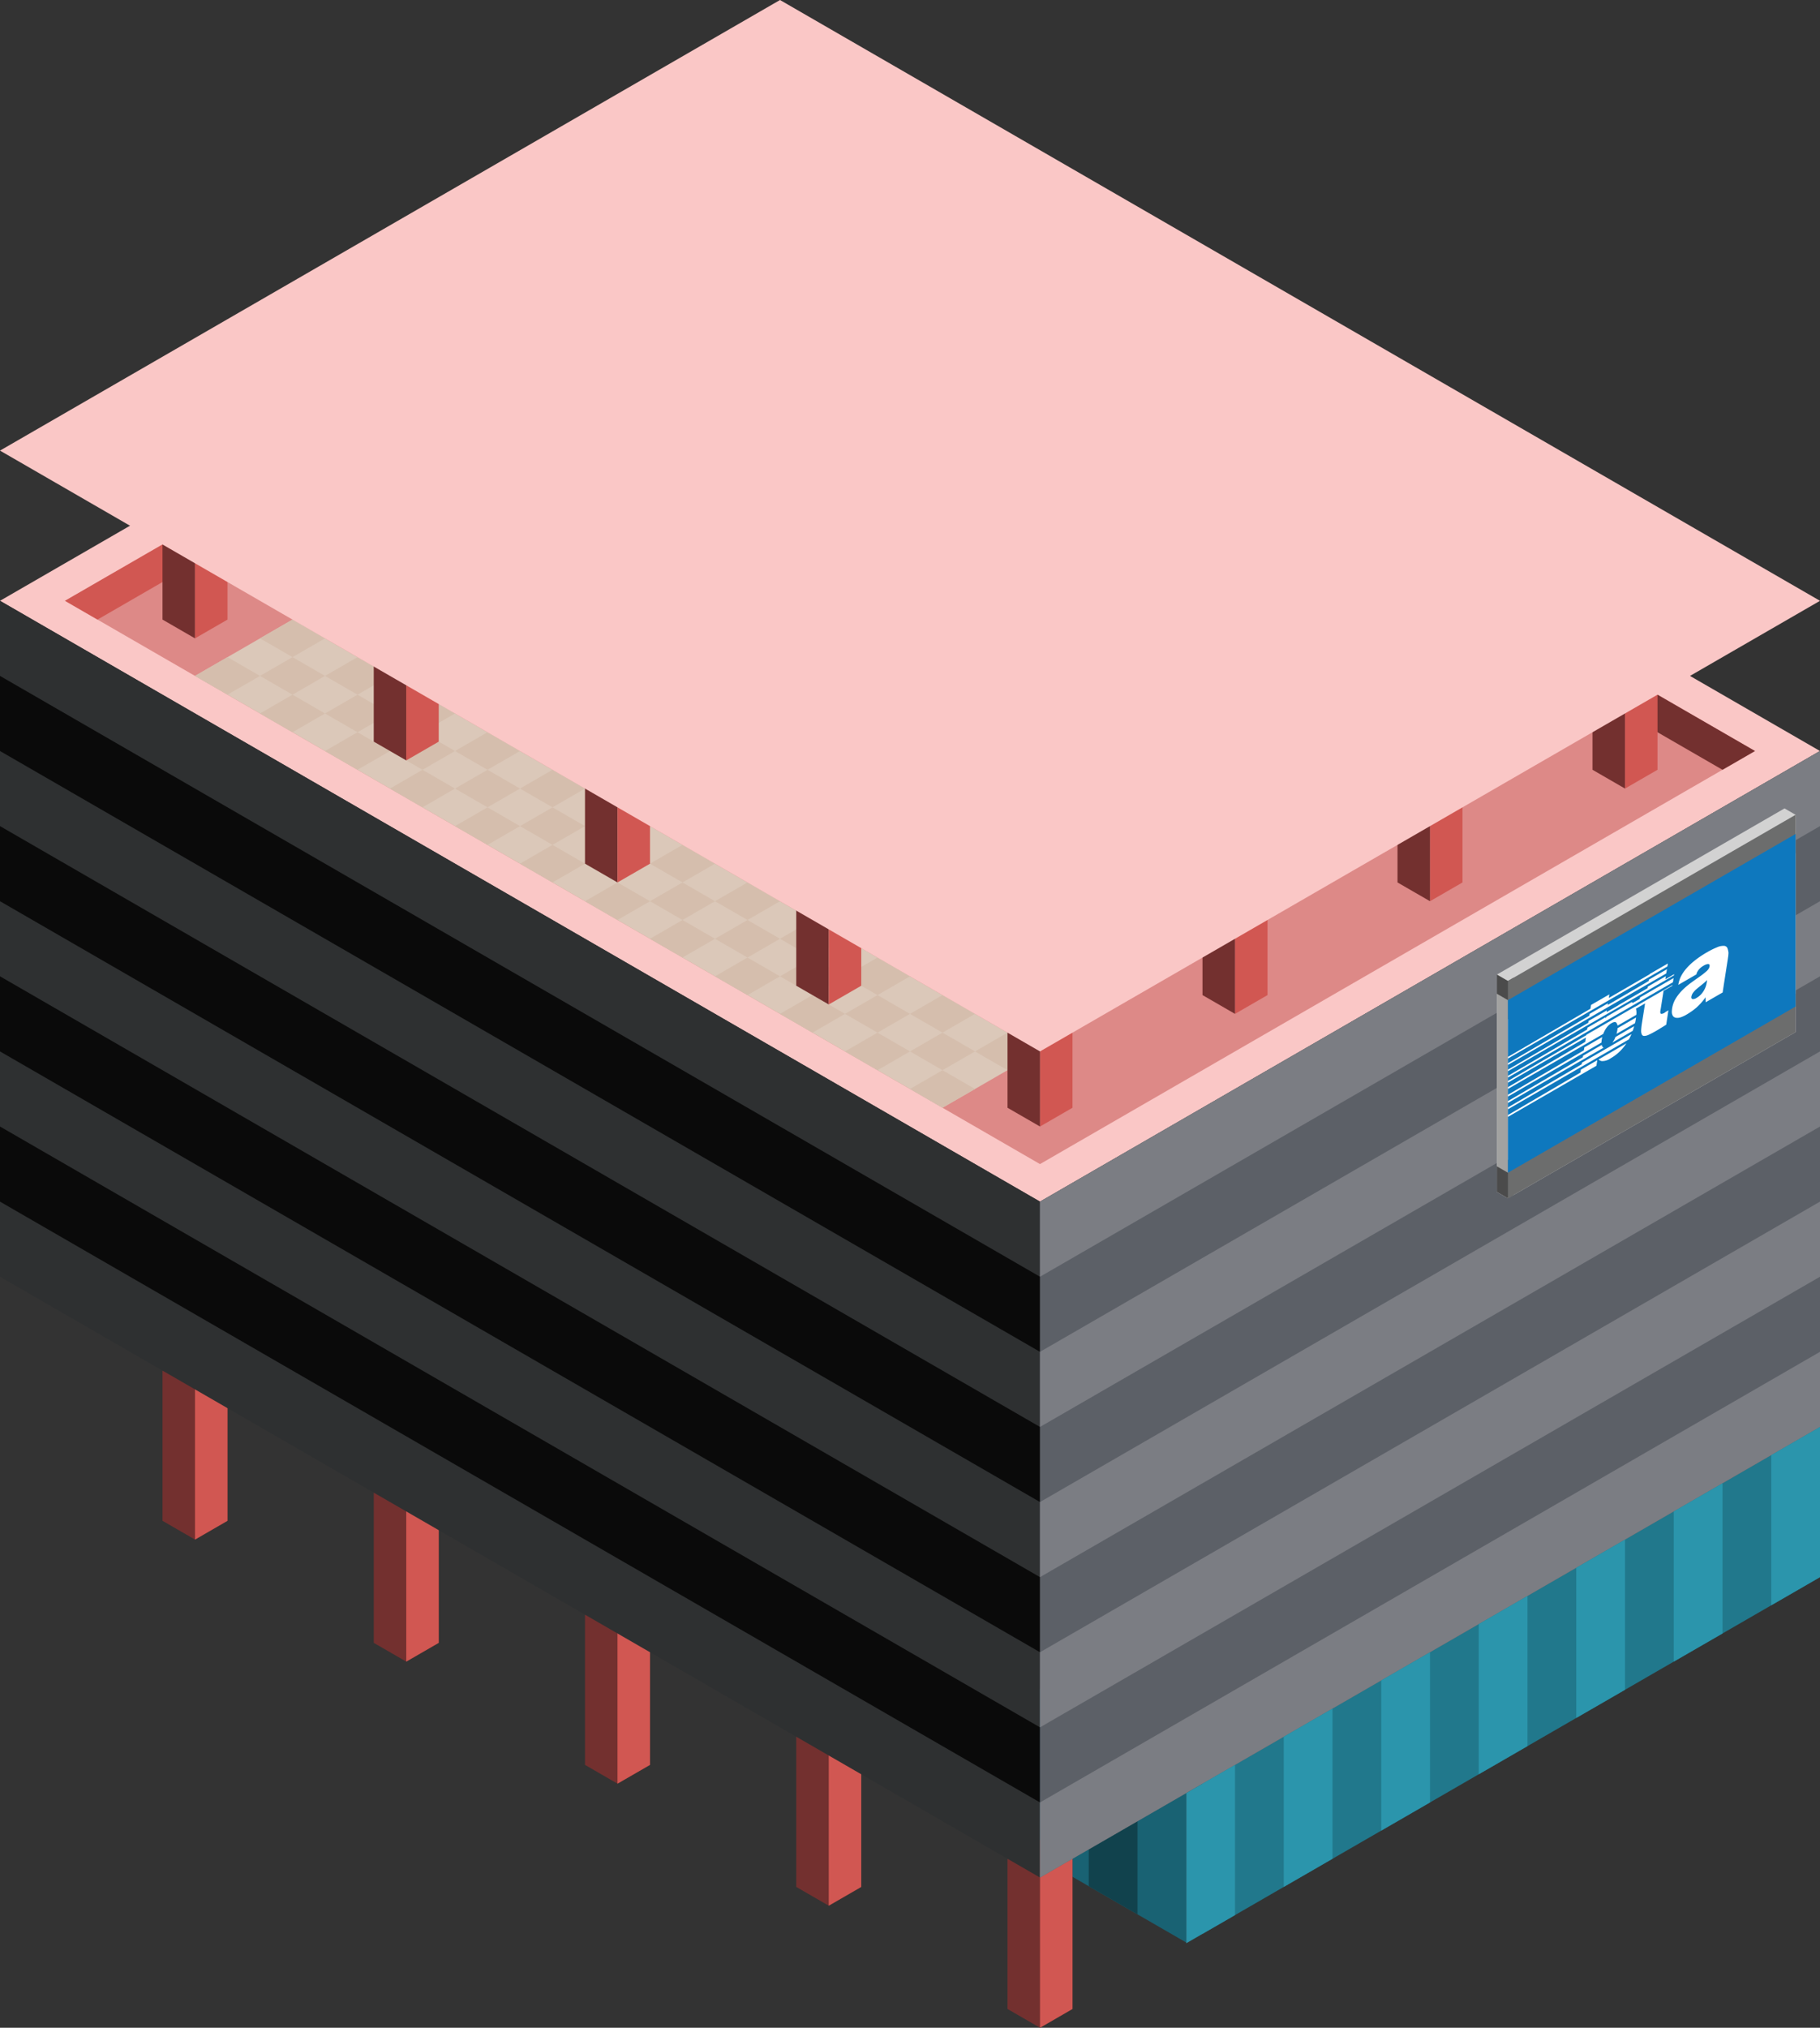 <svg id="Layer_1" data-name="Layer 1" xmlns="http://www.w3.org/2000/svg" xmlns:xlink="http://www.w3.org/1999/xlink" viewBox="0 0 280 311.769">
  <rect x="0" y="0" width="280" height="311.769" fill="#333333" stroke="none"/>
  <defs>
    <style>
      .cls-1 {
        fill: none;
      }

      .curtain-L-prim-light {
        fill: #196273;
      }

      .exterior-L-prim {
        fill: #73302f;
      }

      .exterior-R-prim {
        fill: #d15752;
      }

      .curtain-L-prim-dark {
        fill: #11424d;
      }

      .top-light {
        fill: #fac7c6;
      }

      .top-prim {
        fill: #dd8987;
      }

      .cls-2 {
        fill: #dbc8b9;
      }

      .curtain-R-prim-dark {
        fill: #21788c;
      }

      .cls-3 {
        fill: #d5bead;
      }

      .cls-4 {
        fill: #2e3031;
      }

      .cls-5 {
        fill: #0a0a0a;
      }

      .cls-6 {
        fill: #5c6067;
      }

      .cls-7 {
        fill: #7b7d83;
      }

      .curtain-R-prim-light {
        fill: #2b95ac;
      }

      .cls-8 {
        fill: #d2d2d2;
      }

      .cls-9 {
        fill: #a2a2a1;
      }

      .cls-10 {
        fill: #4b4b4b;
      }

      .cls-11 {
        fill: #6c6d6d;
      }

      .cls-12 {
        fill: #0e78be;
      }

      .cls-13 {
        clip-path: url(#clip-path);
      }

      .cls-14 {
        fill: #fff;
      }
    </style>
    <clipPath id="clip-path">
      <polygon class="cls-1" points="276.243 128.225 231.99 153.774 231.99 180.307 276.243 154.757 276.243 128.225"/>
    </clipPath>
  </defs>
  <title>Artboard 72</title>
  <g id="root">
    <g>
      <path id="windows-L4" class="curtain-L-prim-light" d="M182.5,272.685v25.981l-30-17.32V255.364Z"/>
      <path id="body-L1" class="exterior-L-prim" d="M35,210.733H25v23.094l5,2.887,5-2.887Z"/>
      <path id="body-R2" class="exterior-R-prim" d="M30,236.714V210.733l5,2.887v20.207Z"/>
      <path id="Path" class="curtain-L-prim-dark" d="M167.5,290.005v-23.094l7.5,4.33v23.094Z"/>
      <path id="body-L1-2" data-name="body-L1" class="exterior-L-prim" d="M67.5,229.497h-10v23.094l5,2.887,5-2.887Z"/>
      <path id="body-R2-2" data-name="body-R2" class="exterior-R-prim" d="M62.5,255.477V229.497l5,2.887v20.207Z"/>
      <path id="body-L1-3" data-name="body-L1" class="exterior-L-prim" d="M100,248.261H90v23.094l5,2.887,5-2.887Z"/>
      <path id="body-R2-3" data-name="body-R2" class="exterior-R-prim" d="M95,274.241V248.148l5,2.887v20.32Z"/>
      <path id="body-L1-4" data-name="body-L1" class="exterior-L-prim" d="M132.5,267.024l-10-6v29.094l5,2.887,5-2.886Z"/>
      <path id="body-R2-4" data-name="body-R2" class="exterior-R-prim" d="M127.5,293.005V263.911l5,2.887v23.32Z"/>
      <path id="body-L1-5" data-name="body-L1" class="exterior-L-prim" d="M160,311.769l5-2.887V280.015l-5,2.887-5-2.887v28.867Z"/>
      <path id="body-R2-5" data-name="body-R2" class="exterior-R-prim" d="M160,282.902l5-2.887v28.867l-5,2.887Z"/>
      <path id="top-T1" class="top-light" d="M160,184.752,280,115.47,120,23.094,0,92.376Z"/>
      <path id="top-T2" class="top-prim" d="M10,92.376,120,28.868,270,115.47,160,178.979Z"/>
      <path id="Path-2" data-name="Path" class="exterior-L-prim" d="M130,40.415V34.641L270,115.47l-5,2.887Z"/>
      <path id="Path-3" data-name="Path" class="exterior-R-prim" d="M120,28.868V34.641L15,95.263,10,92.376Z"/>
      <path id="Path-4" data-name="Path" class="cls-2" d="M30,103.923l115,66.395,15-8.66L45,95.263Z"/>
      <path id="body-L1-6" data-name="body-L1" class="exterior-L-prim" d="M30,80.829l-5-2.887v17.32L30,98.15Z"/>
      <path id="body-R2-6" data-name="body-R2" class="exterior-R-prim" d="M30,98.15v-17.32l5-2.887v17.32Z"/>
      <path id="body-L1-7" data-name="body-L1" class="exterior-R-prim" d="M250,103.923l5-2.887v17.32l-5,2.887Z"/>
      <path id="body-R2-7" data-name="body-R2" class="exterior-L-prim" d="M250,121.243v-17.32l-5-2.887v17.32Z"/>
      <path id="windows-R1" class="curtain-R-prim-dark" d="M185,268.468,280,213.62v28.868l-95,54.848Z"/>
      <path id="Path-5" data-name="Path" class="cls-3" d="M75,129.904l5-2.887L75,124.13l-5,2.887Z"/>
      <path id="Path-6" data-name="Path" class="cls-3" d="M65,124.13l5-2.887-5-2.887-5,2.887Z"/>
      <path id="Path-7" data-name="Path" class="cls-3" d="M115,152.998l5-2.887-5-2.887-5,2.887Z"/>
      <path id="Path-8" data-name="Path" class="cls-3" d="M135,164.545l5-2.887-5-2.887-5,2.887Z"/>
      <path id="Path-9" data-name="Path" class="cls-3" d="M145,170.319l5-2.887-5-2.887-5,2.887Z"/>
      <path id="Path-10" data-name="Path" class="cls-3" d="M45,112.583l5-2.887L45,106.81l-5,2.887Z"/>
      <path id="Path-11" data-name="Path" class="cls-3" d="M95,141.451l5-2.887-5-2.887-5,2.887Z"/>
      <path id="Path-12" data-name="Path" class="cls-3" d="M35,106.81l5-2.887-5-2.887-5,2.887Z"/>
      <path id="Path-13" data-name="Path" class="cls-3" d="M85,135.678l5-2.887-5-2.887-5,2.887Z"/>
      <path id="Path-14" data-name="Path" class="cls-3" d="M55,118.357l5-2.887-5-2.887L50,115.47Z"/>
      <path id="Path-15" data-name="Path" class="cls-3" d="M105,147.225l5-2.887-5-2.887-5,2.887Z"/>
      <path id="Path-16" data-name="Path" class="cls-3" d="M125,158.772l5-2.887-5-2.887-5,2.887Z"/>
      <path id="Path-17" data-name="Path" class="cls-3" d="M85,129.904l5-2.887L85,124.13l-5,2.887Z"/>
      <path id="Path-18" data-name="Path" class="cls-3" d="M75,124.13l5-2.887-5-2.887-5,2.887Z"/>
      <path id="Path-19" data-name="Path" class="cls-3" d="M125,152.998l5-2.887-5-2.887-5,2.887Z"/>
      <path id="Path-20" data-name="Path" class="cls-3" d="M145,164.545l5-2.887-5-2.887-5,2.887Z"/>
      <path id="Path-21" data-name="Path" class="cls-3" d="M55,112.583l5-2.887L55,106.81l-5,2.887Z"/>
      <path id="Path-22" data-name="Path" class="cls-3" d="M105,141.451l5-2.887-5-2.887-5,2.887Z"/>
      <path id="Path-23" data-name="Path" class="cls-3" d="M45,106.81l5-2.887-5-2.887-5,2.887Z"/>
      <path id="Path-24" data-name="Path" class="cls-3" d="M95,135.677l5-2.887-5-2.887-5,2.887Z"/>
      <path id="Path-25" data-name="Path" class="cls-3" d="M65,118.357l5-2.887-5-2.887L60,115.47Z"/>
      <path id="Path-26" data-name="Path" class="cls-3" d="M115,147.225l5-2.887-5-2.887-5,2.887Z"/>
      <path id="Path-27" data-name="Path" class="cls-3" d="M135,158.771l5-2.887-5-2.887-5,2.887Z"/>
      <path id="Path-28" data-name="Path" class="cls-3" d="M85,124.13l5-2.887-5-2.887-5,2.887Z"/>
      <path id="Path-29" data-name="Path" class="cls-3" d="M75,118.357l5-2.887-5-2.887L70,115.47Z"/>
      <path id="Path-30" data-name="Path" class="cls-3" d="M125,147.225l5-2.887-5-2.887-5,2.887Z"/>
      <path id="Path-31" data-name="Path" class="cls-3" d="M145,158.772l5-2.887-5-2.887-5,2.887Z"/>
      <path id="Path-32" data-name="Path" class="cls-3" d="M155,164.545l5-2.887-5-2.887-5,2.887Z"/>
      <path id="Path-33" data-name="Path" class="cls-3" d="M55,106.81l5-2.887-5-2.887-5,2.887Z"/>
      <path id="Path-34" data-name="Path" class="cls-3" d="M105,135.677l5-2.887-5-2.887-5,2.887Z"/>
      <path id="Path-35" data-name="Path" class="cls-3" d="M45,101.036,50,98.15l-5-2.887L40,98.15Z"/>
      <path id="Path-36" data-name="Path" class="cls-3" d="M95,129.904l5-2.887L95,124.13l-5,2.887Z"/>
      <path id="Path-37" data-name="Path" class="cls-3" d="M65,112.583l5-2.887L65,106.81l-5,2.887Z"/>
      <path id="Path-38" data-name="Path" class="cls-3" d="M115,141.451l5-2.887-5-2.887-5,2.887Z"/>
      <path id="Path-39" data-name="Path" class="cls-3" d="M135,152.998l5-2.887-5-2.887-5,2.887Z"/>
      <path id="windows-L4-2" data-name="windows-L4" class="cls-4" d="M0,196.299l160,92.376V184.752L0,92.376Z"/>
      <path id="windows-L1" class="cls-5" d="M0,115.47V103.923l160,92.376v11.547Z"/>
      <path id="windows-L1-2" data-name="windows-L1" class="cls-5" d="M0,161.658v-11.547l160,92.376v11.547Z"/>
      <path id="windows-L1-3" data-name="windows-L1" class="cls-5" d="M0,138.564v-11.547l160,92.376V230.94Z"/>
      <path id="windows-L1-4" data-name="windows-L1" class="cls-5" d="M0,184.752v-11.547l160,92.376v11.547Z"/>
      <path id="windows-R1-2" data-name="windows-R1" class="cls-6" d="M280,115.47V219.393l-120,69.282V184.752Z"/>
      <path id="windows-R4" class="cls-7" d="M160,184.752,280,115.47v11.547l-120,69.282Z"/>
      <path id="windows-R4-2" data-name="windows-R4" class="cls-7" d="M160,207.846l120-69.282v11.547L160,219.393Z"/>
      <path id="windows-R4-3" data-name="windows-R4" class="cls-7" d="M160,230.94l120-69.282v11.547L160,242.487Z"/>
      <path id="windows-R4-4" data-name="windows-R4" class="cls-7" d="M160,254.034l120-69.282v11.547L160,265.581Z"/>
      <path id="windows-R4-5" data-name="windows-R4" class="cls-7" d="M160,277.128l120-69.282v11.547l-120,69.282Z"/>
      <path id="body-L1-8" data-name="body-L1" class="exterior-L-prim" d="M62.5,99.367l-5-2.887v17.547l5,2.887Z"/>
      <path id="body-R2-8" data-name="body-R2" class="exterior-R-prim" d="M62.5,116.913v-14.547l5-3.113v14.774Z"/>
      <path id="body-L1-9" data-name="body-L1" class="exterior-L-prim" d="M95,118.357,90,115.47v17.32l5,2.887Z"/>
      <path id="body-R2-9" data-name="body-R2" class="exterior-R-prim" d="M95,135.677V118.357l5-2.887v17.32Z"/>
      <path id="body-L1-10" data-name="body-L1" class="exterior-L-prim" d="M127.5,136.894l-5-2.887v17.547l5,2.887Z"/>
      <path id="body-R2-10" data-name="body-R2" class="exterior-R-prim" d="M127.5,154.441v-14.547l5-3.113v14.774Z"/>
      <path id="body-R2-11" data-name="body-R2" class="exterior-R-prim" d="M160,155.885l5-2.887v17.321l-5,2.887Z"/>
      <path id="body-L1-11" data-name="body-L1" class="exterior-L-prim" d="M160,173.205v-17.32l-5-2.887v17.321Z"/>
      <path id="body-R2-12" data-name="body-R2" class="exterior-R-prim" d="M190,138.564l5-2.887v17.32l-5,2.887Z"/>
      <path id="body-L1-12" data-name="body-L1" class="exterior-L-prim" d="M190,155.885V138.564l-5,2.887v11.547Z"/>
      <path id="body-R2-13" data-name="body-R2" class="exterior-R-prim" d="M220,121.244l5-2.887v17.321l-5,2.887Z"/>
      <path id="body-L1-13" data-name="body-L1" class="exterior-L-prim" d="M220,138.564v-17.32l-5-2.887v17.321Z"/>
      <path id="anchor_0_161.658_280" class="top-light" d="M160,161.658,0,69.282,120,0,280,92.376Z"/>
      <path id="Path-40" data-name="Path" class="curtain-R-prim-light" d="M265,251.148v-23.094l-7.5,4.33v23.094Z"/>
      <path id="Path-41" data-name="Path" class="curtain-R-prim-light" d="M235,268.468v-23.094l-7.5,4.33v23.094Z"/>
      <path id="Path-42" data-name="Path" class="curtain-R-prim-light" d="M205,285.788v-23.094l-7.5,4.33v23.094Z"/>
      <path id="Path-43" data-name="Path" class="curtain-R-prim-light" d="M280,242.487v-23.094l-7.5,4.33v23.094Z"/>
      <path id="Path-44" data-name="Path" class="curtain-R-prim-light" d="M250,259.808v-23.094l-7.5,4.33v23.094Z"/>
      <path id="Path-45" data-name="Path" class="curtain-R-prim-light" d="M220,277.128v-23.094l-7.5,4.33v23.094Z"/>
      <path id="Path-46" data-name="Path" class="curtain-R-prim-light" d="M190,294.449v-23.094l-7.5,4.33v23.094Z"/>
    </g>
    <g id="Group">
      <g id="Group-2" data-name="Group">
        <path id="Path-47" data-name="Path" class="cls-8" d="M230.288,149.844v33.411l1.702.982,44.253-25.55v-33.41l-1.702-.983Z"/>
        <path id="Path-48" data-name="Path" class="cls-9" d="M230.288,149.844l1.702.982v33.411l-1.702-.982Z"/>
        <path id="Path-49" data-name="Path" class="cls-10" d="M232.841,179.815l-.851.492-1.702-.983v3.931l1.702.982.851-.492Z"/>
        <path id="Path-50" data-name="Path" class="cls-10" d="M232.841,150.335v2.948l-.851.491-1.702-.982v-2.948l1.702.982Z"/>
        <path id="Path-51" data-name="Path" class="cls-11" d="M276.243,152.792l-44.253,25.55v5.896l44.253-25.55Z"/>
        <path id="Path-52" data-name="Path" class="cls-11" d="M276.243,125.277v5.896l-44.253,25.55V150.826Z"/>
      </g>
      <path id="Mask" class="cls-12" d="M276.243,128.225,231.99,153.774v26.533l44.253-25.55Z"/>
      <g class="cls-13">
        <g id="Group-3" data-name="Group">
          <path id="Path-53" data-name="Path" class="cls-1" d="M247.335,154.517l6.317-3.687.02-.206-6.298,3.636Z"/>
          <path id="Path-54" data-name="Path" class="cls-1" d="M247.16,155.592l1.755-1.013c.097-.056.195-.132.292-.188.078-.046.137-.079.214-.124l4.056-2.361.039-.238-6.298,3.637Z"/>
          <path id="Path-55" data-name="Path" class="cls-1" d="M246.595,161.008a.379.379,0,0,0,.117.07l1.346-.777a3.685,3.685,0,0,0,.312-.492c.059-.112.117-.243.176-.374L246.438,160.65v.059A.51.51,0,0,0,246.595,161.008Z"/>
          <path id="Path-56" data-name="Path" class="cls-1" d="M246.399,160.029c0,.078-.02.186-.02.265l2.301-1.329a3.014,3.014,0,0,0,.117-.535c.02-.109.02-.226.039-.335l-2.34,1.351c-.019.108-.039.198-.059.306C246.419,159.842,246.419,159.92,246.399,160.029Z"/>
          <path id="Path-57" data-name="Path" class="cls-1" d="M248.642,157.252c-.137-.155-.39-.125-.741.077a2.519,2.519,0,0,0-.585.474,3.034,3.034,0,0,0-.429.618,4.215,4.215,0,0,0-.253.555l2.184-1.261A.611.611,0,0,0,248.642,157.252Z"/>
          <path id="Path-58" data-name="Path" class="cls-1" d="M251.566,154.784l.565-.326v-.02l-.565.346Z"/>
          <path id="Path-59" data-name="Path" class="cls-1" d="M247.004,156.599c.059-.092.117-.184.195-.288l-.156.09Z"/>
          <path id="Path-60" data-name="Path" class="cls-1" d="M251.059,154.121c.04.036.097.06.137.097l1.072-.62.039-.217-1.267.732Z"/>
          <path id="Path-61" data-name="Path" class="cls-1" d="M261.101,151.989a4.353,4.353,0,0,0-.585.592,1.875,1.875,0,0,0-.214.357,1.368,1.368,0,0,0-.097.349v.078a.246.246,0,0,0,.059.181.277.277,0,0,0,.156.085,1.122,1.122,0,0,0,.605-.193,2.993,2.993,0,0,0,.662-.519,3.162,3.162,0,0,0,.488-.671,4.581,4.581,0,0,0,.312-.745,4.32,4.32,0,0,0,.156-.792,8.374,8.374,0,0,1-.78.704A7.813,7.813,0,0,0,261.101,151.989Z"/>
          <path id="Path-62" data-name="Path" class="cls-14" d="M246.438,163.146a2.251,2.251,0,0,0,1.346-.426,6.897,6.897,0,0,0,1.521-1.17,8.336,8.336,0,0,0,.916-1.134l-4.29,2.477A.872.872,0,0,0,246.438,163.146Z"/>
          <path id="Path-63" data-name="Path" class="cls-14" d="M248.369,159.809a3.722,3.722,0,0,1-.312.492l3.139-1.813c0-.019.019-.05.019-.069.078-.221.137-.43.195-.639l-2.886,1.666A2.408,2.408,0,0,1,248.369,159.809Z"/>
          <path id="Path-64" data-name="Path" class="cls-14" d="M243.338,163.629,220.465,177.01l-.097.251L245.814,162.57l4.777-2.758a6.646,6.646,0,0,0,.409-.822l-7.624,4.402Z"/>
          <path id="Path-65" data-name="Path" class="cls-14" d="M248.817,158.418c-.04.178-.078.357-.117.536l2.846-1.643c.04-.198.097-.427.117-.614.02-.089.02-.167.039-.256l-2.846,1.643C248.837,158.212,248.837,158.31,248.817,158.418Z"/>
          <path id="Path-66" data-name="Path" class="cls-14" d="M243.143,164.912l-22.97,13.437-.097.251,25.544-14.748v-.097l.117-.75-2.535,1.464Z"/>
          <path id="Path-67" data-name="Path" class="cls-14" d="M255.603,155.885a.229.229,0,0,1-.137-.077.502.502,0,0,1-.039-.192.66.66,0,0,1,.019-.187,1.863,1.863,0,0,1,.04-.257l.448-2.833,1.346-.777.019-.109-5.167,2.983v.02l-.565.326v-.019l-7.507,4.334v.059l-21.937,12.801-.097.251,21.956-12.676-.098.661-22.248,13.021-.097.251,24.277-14.016.838-.484a4.798,4.798,0,0,1,.254-.556,3.635,3.635,0,0,1,.429-.618,2.299,2.299,0,0,1,.585-.474c.37-.214.605-.232.741-.077a1.089,1.089,0,0,1,.195.453l2.886-1.666c0-.078.019-.168.019-.245a2.653,2.653,0,0,0-.078-.697l1.404-.81-.468,2.941c-.04.257-.078.513-.098.72-.019.186-.039.393-.039.568a1.297,1.297,0,0,0,.117.576.386.386,0,0,0,.37.195,1.666,1.666,0,0,0,.682-.18c.351-.163.722-.357,1.073-.56.234-.136.468-.27.741-.447.273-.158.566-.346.877-.546l.332-2.2-.449.259A1.058,1.058,0,0,1,255.603,155.885Z"/>
          <path id="Compound_Path" data-name="Compound Path" class="cls-14" d="M265.743,145.742a.572.572,0,0,0-.507-.312,2.313,2.313,0,0,0-.995.184,12.447,12.447,0,0,0-1.618.798,14.986,14.986,0,0,0-1.871,1.256,9.718,9.718,0,0,0-1.326,1.253,6.03,6.03,0,0,0-.838,1.244,4.661,4.661,0,0,0-.39,1.259l2.788-1.61a1.312,1.312,0,0,1,.195-.483,1.93,1.93,0,0,1,.292-.383,1.959,1.959,0,0,1,.332-.289,3.197,3.197,0,0,1,.332-.211,1.525,1.525,0,0,1,.254-.127,1.651,1.651,0,0,1,.292-.091.485.485,0,0,1,.234.02.175.175,0,0,1,.078.072.257.257,0,0,1,.02.125v.117a1.103,1.103,0,0,1-.156.402,1.873,1.873,0,0,1-.312.356,11.204,11.204,0,0,1-1.014.799c-.389.284-.819.571-1.287.919a11.674,11.674,0,0,0-1.306,1.085,7.223,7.223,0,0,0-1.092,1.332,4.116,4.116,0,0,0-.605,1.636,3.793,3.793,0,0,0-.039.452,1.186,1.186,0,0,0,.176.678.732.732,0,0,0,.487.265,1.556,1.556,0,0,0,.722-.085,4.409,4.409,0,0,0,.877-.409,10.355,10.355,0,0,0,1.521-1.073,9.156,9.156,0,0,0,1.405-1.59l.019.769,2.613-1.509.176-1.174.585-3.75c.039-.218.059-.443.097-.641.02-.187.039-.393.039-.568A2.966,2.966,0,0,0,265.743,145.742Zm-3.256,5.741a3.479,3.479,0,0,1-.312.746,3.707,3.707,0,0,1-.488.671,2.955,2.955,0,0,1-.662.519.977.977,0,0,1-.605.193.206.206,0,0,1-.156-.086.245.245,0,0,1-.059-.18v-.059a1.368,1.368,0,0,1,.097-.349,1.395,1.395,0,0,1,.214-.357,3.482,3.482,0,0,1,.585-.592c.234-.193.468-.387.741-.603a7.646,7.646,0,0,0,.779-.703A3.765,3.765,0,0,1,262.486,151.482Z"/>
          <path id="Path-68" data-name="Path" class="cls-14" d="M246.711,161.078c-.039-.017-.078-.053-.117-.07a.51.51,0,0,1-.157-.299V160.65l-2.885,1.666-.039.237-22.658,13.258-.098.251,25.447-14.692Z"/>
          <path id="Path-69" data-name="Path" class="cls-14" d="M246.379,160.294a1.244,1.244,0,0,1,.02-.265,1.494,1.494,0,0,1,.039-.276c.02-.108.04-.198.059-.306l-2.749,1.587-.078.455L221.245,174.61l-.097.251L245.814,160.62Z"/>
          <path id="Path-70" data-name="Path" class="cls-14" d="M257.377,151.019l.097-.641-5.167,2.983-.039.218-1.072.619a.474.474,0,0,0-.137-.097l-.039-.016-3.841,2.218c-.059.092-.117.184-.195.288l.04-.198-2.808,1.621-.039.276-21.761,12.72-.097.251,2.925-1.689,27.981-16.155Z"/>
          <path id="Path-71" data-name="Path" class="cls-14" d="M257.533,149.955l.02-.168-1.346.777.078-.474-2.769,1.599-.039.237-4.056,2.361c-.078.045-.136.079-.214.124a2.522,2.522,0,0,0-.292.189l-1.755,1.013.039-.257-2.808,1.621-.039.276L222.805,169.81l-.097.251,2.535-1.464,30.516-17.618Z"/>
          <path id="Path-72" data-name="Path" class="cls-14" d="M256.344,149.667l.117-.653-2.789,1.61-.02.206-6.317,3.687.039-.257-2.808,1.621-.059.287L223.196,168.61l-.098.251,2.145-1.238,28.956-16.717Z"/>
          <path id="Path-73" data-name="Path" class="cls-14" d="M256.52,148.59l.078-.455-2.769,1.599-.019.05-6.298,3.656.078-.552-2.808,1.621-.097.583L223.585,167.409l-.097.251,1.755-1.013,30.906-17.843Z"/>
        </g>
      </g>
    </g>
  </g>
</svg>
